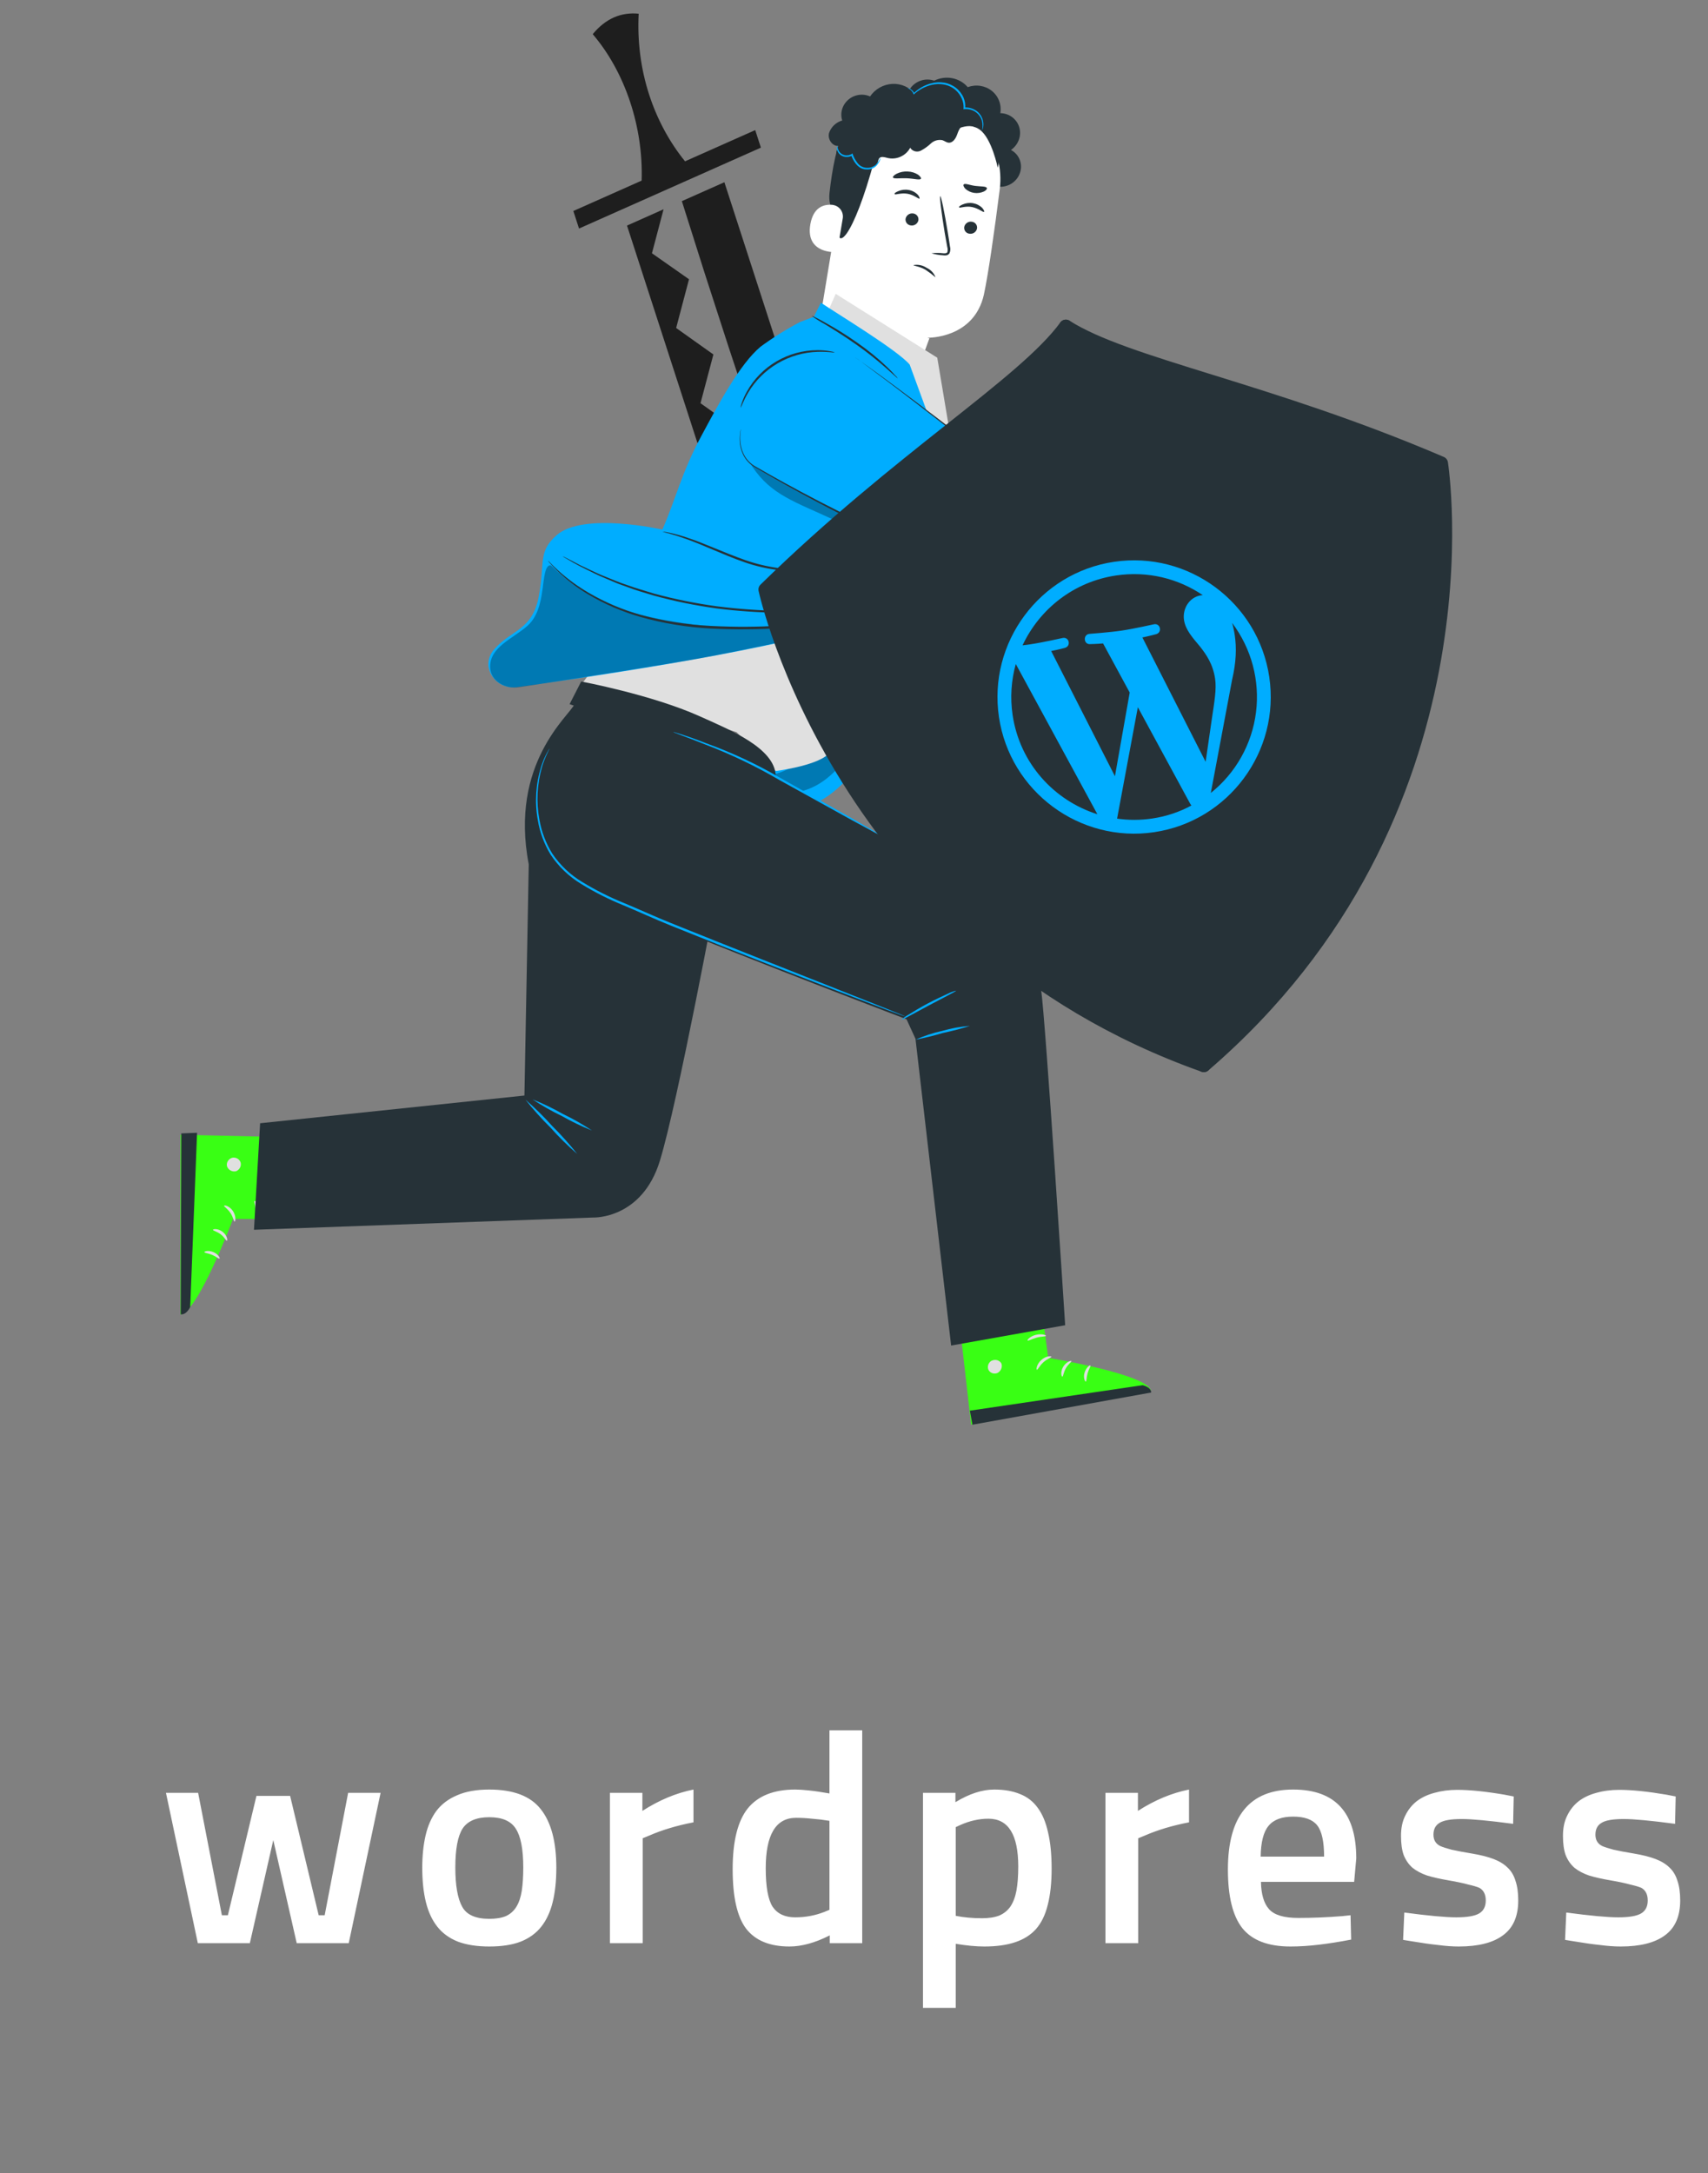 <svg width="125" height="159" viewBox="0 0 125 159" fill="none" xmlns="http://www.w3.org/2000/svg">
<rect x="0" y="0" width="125" height="159" fill="#808080" stroke="none"/>
<path d="M46.742 1.003C45.45 0.877 44.324 1.355 43.378 2.5C45.749 5.272 47.087 9.293 46.959 13.215L41.959 15.439L42.376 16.722L55.686 10.803L55.271 9.519L50.135 11.803C49.002 10.411 48.095 8.737 47.507 6.923C46.889 5.017 46.638 2.998 46.742 1.003L46.742 1.003ZM53.014 13.334L49.902 14.718L51.553 19.931L53.336 25.434L55.155 30.924L56.892 36.407L58.553 41.42L60.616 36.794L53.014 13.334L53.014 13.334ZM48.563 15.313L45.887 16.505L53.443 39.821L54.832 40.44L55.764 36.908L53.04 34.971L53.992 31.442L51.267 29.504L52.21 25.937L49.484 23.999L50.425 20.433L47.713 18.532L48.563 15.313Z" fill="#1E1E1E"/>
<path d="M66.691 6.371C66.892 6.134 67.161 5.961 67.462 5.877C67.762 5.793 68.079 5.802 68.369 5.903C68.781 5.7 69.247 5.636 69.692 5.722C70.136 5.808 70.535 6.038 70.823 6.376C71.12 6.268 71.439 6.236 71.748 6.284C72.057 6.331 72.346 6.457 72.586 6.649C72.826 6.84 73.01 7.091 73.119 7.377C73.228 7.662 73.259 7.973 73.209 8.279C73.527 8.285 73.832 8.389 74.081 8.576C74.33 8.763 74.511 9.024 74.597 9.322C74.683 9.62 74.671 9.94 74.561 10.236C74.452 10.532 74.252 10.79 73.989 10.973C74.302 11.14 74.538 11.417 74.65 11.75C74.762 12.083 74.743 12.449 74.597 12.776C74.451 13.104 74.187 13.371 73.857 13.525C73.527 13.679 73.155 13.709 72.811 13.61L66.613 8.059C66.446 7.81 66.364 7.513 66.379 7.211C66.392 6.909 66.502 6.615 66.691 6.371Z" fill="#263238"/>
<path d="M73.166 13.845C73.355 12.323 72.957 10.805 72.048 9.589C71.14 8.373 69.788 7.55 68.26 7.281L67.943 7.227C64.503 6.832 62.153 9.484 61.746 12.875L59.893 24.102L60.065 25.585L64.228 29.782L66.819 27.968L67.915 24.711C67.915 24.711 71.271 24.78 72.004 21.569C72.336 20.025 72.796 16.783 73.166 13.845Z" fill="white"/>
<path d="M68.022 24.748C66.51 24.487 65.118 23.805 64.013 22.781C64.013 22.781 64.352 25.455 67.66 25.732L68.022 24.748Z" fill="white"/>
<path d="M71.503 16.718C71.48 16.838 71.41 16.945 71.308 17.017C71.206 17.089 71.08 17.119 70.958 17.101C70.898 17.096 70.841 17.079 70.788 17.051C70.736 17.023 70.691 16.985 70.654 16.939C70.618 16.893 70.591 16.84 70.577 16.783C70.562 16.726 70.559 16.667 70.568 16.608C70.591 16.488 70.661 16.381 70.763 16.308C70.865 16.236 70.99 16.205 71.112 16.222C71.172 16.227 71.23 16.245 71.282 16.273C71.335 16.302 71.38 16.34 71.417 16.386C71.453 16.432 71.48 16.486 71.494 16.543C71.509 16.6 71.512 16.659 71.503 16.718Z" fill="#263238"/>
<path d="M72.014 15.502C71.947 15.551 71.639 15.255 71.151 15.152C70.663 15.049 70.238 15.248 70.199 15.179C70.161 15.11 70.26 15.052 70.439 14.965C70.684 14.857 70.954 14.823 71.214 14.869C71.473 14.915 71.71 15.038 71.892 15.222C72.022 15.376 72.053 15.495 72.014 15.502Z" fill="#263238"/>
<path d="M67.213 16.113C67.19 16.233 67.12 16.34 67.018 16.412C66.916 16.483 66.79 16.514 66.668 16.496C66.608 16.49 66.55 16.473 66.498 16.445C66.446 16.418 66.4 16.38 66.363 16.334C66.327 16.288 66.3 16.235 66.285 16.178C66.27 16.121 66.266 16.062 66.275 16.003C66.299 15.884 66.369 15.777 66.47 15.704C66.572 15.632 66.697 15.601 66.819 15.617C66.879 15.623 66.937 15.64 66.989 15.668C67.042 15.697 67.088 15.735 67.124 15.781C67.161 15.827 67.188 15.88 67.203 15.937C67.218 15.994 67.221 16.054 67.213 16.113Z" fill="#263238"/>
<path d="M67.293 14.531C67.226 14.579 66.916 14.268 66.43 14.18C65.945 14.093 65.517 14.277 65.478 14.207C65.439 14.138 65.535 14.08 65.719 13.996C65.965 13.886 66.238 13.853 66.499 13.9C66.758 13.944 66.993 14.068 67.171 14.253C67.289 14.393 67.319 14.51 67.293 14.531Z" fill="#263238"/>
<path d="M68.171 18.535C68.457 18.497 68.746 18.496 69.03 18.531C69.16 18.541 69.288 18.535 69.331 18.455C69.368 18.326 69.365 18.19 69.323 18.064C69.266 17.748 69.203 17.391 69.138 17.031C68.898 15.567 68.752 14.368 68.814 14.356C68.876 14.344 69.121 15.526 69.362 16.993C69.426 17.354 69.471 17.698 69.523 18.028C69.573 18.196 69.56 18.377 69.485 18.539C69.457 18.581 69.419 18.615 69.376 18.641C69.332 18.666 69.284 18.682 69.234 18.687C69.157 18.694 69.081 18.691 69.006 18.679C68.722 18.664 68.442 18.616 68.171 18.535Z" fill="#263238"/>
<path d="M67.397 13.077C67.327 13.203 66.903 13.066 66.373 13.045C65.844 13.024 65.393 13.109 65.35 12.98C65.339 12.915 65.432 12.807 65.632 12.707C65.882 12.587 66.159 12.532 66.434 12.55C66.706 12.559 66.968 12.64 67.193 12.784C67.358 12.912 67.432 13.032 67.397 13.077Z" fill="#263238"/>
<path d="M70.531 13.493C70.635 13.393 70.964 13.55 71.378 13.603C71.791 13.657 72.158 13.616 72.223 13.758C72.251 13.82 72.176 13.925 72.007 14.013C71.781 14.114 71.531 14.15 71.289 14.114C71.047 14.078 70.824 13.973 70.647 13.811C70.511 13.665 70.483 13.541 70.531 13.493Z" fill="#263238"/>
<path d="M73.019 12.274C73.019 12.274 72.587 10.126 71.704 9.489C70.64 8.729 69.856 9.912 68.796 9.417C67.736 8.922 66.713 8.17 65.373 8.833C63.914 9.554 64.365 10.325 63.988 11.722C62.455 17.394 61.051 18.841 61.325 16.072C61.354 15.769 60.566 15.388 60.707 14.116C60.889 12.463 61.239 10.481 61.862 9.388C62.365 8.474 63.079 7.896 64.245 7.333C66.079 6.44 68.276 6.795 69.729 7.2C71.181 7.604 73.682 9.787 73.019 12.274Z" fill="#263238"/>
<path d="M61.675 15.994C61.696 15.875 61.692 15.754 61.664 15.639C61.636 15.523 61.584 15.414 61.511 15.32C61.438 15.226 61.346 15.148 61.24 15.09C61.134 15.033 61.017 14.998 60.896 14.986C60.276 14.94 59.527 15.163 59.306 16.407C58.915 18.619 61.252 18.479 61.265 18.418C61.278 18.357 61.521 16.919 61.675 15.994Z" fill="white"/>
<path d="M60.939 17.514C60.939 17.514 60.894 17.523 60.823 17.556C60.723 17.582 60.617 17.569 60.529 17.52C60.399 17.409 60.304 17.265 60.252 17.103C60.2 16.942 60.193 16.768 60.232 16.601C60.259 16.41 60.33 16.227 60.438 16.065C60.472 15.999 60.521 15.941 60.581 15.897C60.642 15.852 60.712 15.823 60.785 15.81C60.833 15.805 60.881 15.816 60.92 15.842C60.959 15.867 60.988 15.906 61.001 15.95C61.013 16.016 60.997 16.059 61.021 16.061C61.044 16.062 61.075 16.03 61.072 15.936C61.07 15.88 61.048 15.827 61.009 15.786C60.983 15.758 60.951 15.737 60.915 15.722C60.88 15.707 60.842 15.7 60.803 15.699C60.707 15.703 60.613 15.732 60.531 15.782C60.449 15.832 60.381 15.902 60.334 15.984C60.203 16.161 60.118 16.366 60.087 16.58C60.041 16.776 60.055 16.979 60.127 17.164C60.198 17.348 60.324 17.507 60.489 17.619C60.547 17.644 60.61 17.656 60.674 17.655C60.738 17.654 60.801 17.639 60.859 17.611C60.912 17.584 60.941 17.52 60.939 17.514Z" fill="white"/>
<path d="M62.458 11.74C62.684 12.002 62.976 12.203 63.306 12.325C63.472 12.381 63.655 12.375 63.822 12.309C63.988 12.243 64.125 12.122 64.209 11.967C64.269 11.82 64.266 11.634 64.392 11.539C64.517 11.443 64.756 11.502 64.937 11.553C65.255 11.634 65.596 11.605 65.901 11.47C66.207 11.335 66.458 11.102 66.613 10.812C66.689 10.937 66.811 11.028 66.956 11.068C67.1 11.107 67.256 11.092 67.392 11.025C67.66 10.882 67.907 10.705 68.126 10.498C68.237 10.394 68.371 10.318 68.517 10.276C68.663 10.233 68.817 10.226 68.964 10.255C69.122 10.305 69.256 10.426 69.424 10.441C69.72 10.466 69.93 10.158 70.033 9.881C70.136 9.603 70.242 9.284 70.52 9.171C70.793 9.117 71.075 9.158 71.315 9.287C71.575 9.371 71.932 9.368 72.057 9.141C72.083 9.074 72.095 9.003 72.092 8.933C72.089 8.862 72.072 8.793 72.04 8.73C71.92 8.432 71.698 8.186 71.41 8.032C71.123 7.878 70.788 7.826 70.46 7.884C70.427 7.505 70.279 7.147 70.035 6.856C69.791 6.564 69.462 6.352 69.089 6.247C68.716 6.141 68.317 6.147 67.941 6.262C67.564 6.378 67.228 6.599 66.975 6.897C66.784 6.647 66.533 6.448 66.243 6.316C65.952 6.184 65.632 6.123 65.308 6.139C64.984 6.155 64.667 6.247 64.383 6.407C64.099 6.567 63.856 6.79 63.676 7.058C63.421 6.942 63.133 6.902 62.85 6.945C62.566 6.987 62.299 7.109 62.082 7.297C61.865 7.484 61.707 7.728 61.628 7.998C61.549 8.268 61.553 8.553 61.638 8.816C61.411 8.881 61.203 9.001 61.033 9.164C60.864 9.327 60.738 9.529 60.668 9.75C60.565 10.197 60.916 10.72 61.382 10.679C61.259 10.841 61.201 11.041 61.22 11.238C61.24 11.436 61.336 11.617 61.488 11.744C61.641 11.872 61.839 11.937 62.043 11.927C62.246 11.917 62.441 11.832 62.588 11.689" fill="#263238"/>
<path d="M61.272 10.662C61.245 10.736 61.236 10.814 61.244 10.891C61.253 10.967 61.279 11.04 61.32 11.105C61.401 11.264 61.541 11.385 61.712 11.444C61.821 11.48 61.937 11.493 62.053 11.481C62.169 11.468 62.282 11.432 62.383 11.373L62.291 11.343C62.365 11.566 62.476 11.776 62.62 11.963C62.715 12.09 62.835 12.197 62.972 12.281C63.104 12.356 63.255 12.396 63.41 12.398C63.539 12.409 63.669 12.392 63.792 12.349C63.916 12.306 64.028 12.237 64.123 12.147C64.242 12.025 64.336 11.881 64.4 11.724C64.428 11.671 64.446 11.612 64.452 11.552C64.452 11.552 64.412 11.605 64.353 11.704C64.277 11.845 64.178 11.973 64.062 12.085C63.96 12.163 63.843 12.22 63.719 12.252C63.594 12.284 63.465 12.291 63.34 12.272C63.214 12.253 63.095 12.209 62.989 12.142C62.883 12.075 62.794 11.987 62.725 11.884C62.59 11.707 62.484 11.51 62.41 11.3L62.397 11.225L62.331 11.267C62.246 11.319 62.151 11.353 62.052 11.365C61.953 11.378 61.854 11.37 61.76 11.341C61.61 11.295 61.483 11.197 61.403 11.066C61.332 10.942 61.287 10.805 61.272 10.662Z" fill="#00ADFF"/>
<path d="M66.424 6.44C66.424 6.44 66.479 6.468 66.568 6.525C66.699 6.608 66.798 6.73 66.853 6.873L66.861 6.923L66.901 6.886C67.258 6.564 67.689 6.334 68.155 6.217C68.455 6.141 68.765 6.128 69.066 6.18C69.398 6.238 69.705 6.385 69.952 6.606C70.143 6.78 70.293 6.992 70.394 7.228C70.491 7.446 70.533 7.685 70.517 7.925L70.51 7.998L70.578 7.985C70.87 7.957 71.16 8.031 71.397 8.194C71.633 8.357 71.802 8.598 71.871 8.874C71.918 9.095 71.918 9.324 71.874 9.547C71.903 9.492 71.924 9.434 71.936 9.373C71.976 9.202 71.978 9.027 71.942 8.857C71.888 8.593 71.749 8.356 71.546 8.178C71.278 7.953 70.928 7.841 70.57 7.866L70.635 7.931C70.663 7.671 70.626 7.409 70.527 7.169C70.406 6.879 70.212 6.624 69.963 6.429C69.714 6.234 69.417 6.103 69.1 6.05C68.781 5.999 68.453 6.016 68.138 6.101C67.657 6.229 67.216 6.481 66.861 6.829L66.92 6.84C66.854 6.689 66.737 6.565 66.588 6.488C66.538 6.46 66.482 6.443 66.424 6.44Z" fill="#00ADFF"/>
<path d="M68.467 20.292C68.231 20.091 67.983 19.905 67.724 19.733C67.277 19.482 66.84 19.452 66.844 19.399C67.185 19.336 67.533 19.407 67.813 19.596C68.118 19.733 68.352 19.983 68.467 20.292Z" fill="#263238"/>
<path d="M93.419 31.8C93.756 31.636 97.306 31.504 97.306 31.504C97.345 31.591 97.362 31.686 97.354 31.781C97.346 31.877 97.314 31.969 97.261 32.051C97.208 32.133 97.136 32.202 97.05 32.252C96.964 32.301 96.868 32.331 96.769 32.336C95.967 32.467 93.314 32.779 93.314 32.779L91.758 33.82L91.162 33.695L93.419 31.8Z" fill="white"/>
<path d="M86.474 33.844L91.463 33.331L92.245 33.27C92.245 33.27 93.942 32.28 94.264 32.16C94.586 32.039 97.915 33.039 97.915 33.039C97.915 33.039 98.152 33.698 97.272 33.689C96.593 33.655 95.922 33.551 95.271 33.379C95.271 33.379 92.736 35.153 92.232 35.51C91.727 35.867 88.441 36.483 88.441 36.483L87.41 37.445L86.474 33.844Z" fill="white"/>
<path d="M89.738 40.87L91.523 39.235L97.996 35.495C97.996 35.495 98.505 34.839 98.157 34.686C97.809 34.533 90.654 37.046 90.654 37.046L89.263 38.194L89.738 40.87Z" fill="white"/>
<path d="M69.729 39.599C69.795 39.975 65.471 50.877 64.179 53.643C62.27 57.743 59.798 58.697 59.798 58.697L55.926 56.61L67.267 39.14L70.887 35.381L69.729 39.599Z" fill="#00ADFF"/>
<path d="M67.247 44.741C67.247 44.741 73.035 46.026 75.108 45.968C77.544 45.895 90.371 42.473 90.371 42.473L89.235 37.541L70.186 40.836L67.815 40.701L67.247 44.741Z" fill="#00ADFF"/>
<g opacity="0.3">
<path d="M68.608 40.261C68.239 40.517 68.184 41.574 67.934 41.937C65.285 45.809 63.56 49.909 60.757 53.507C59.546 55.042 58.118 56.454 56.17 56.76L58.415 57.96C60.054 57.592 61.014 56.629 62.077 55.34C63.139 54.052 63.414 52.458 64.149 50.982C65.832 47.62 67.406 43.92 69.085 40.556C68.909 40.174 68.978 40.008 68.608 40.261Z" fill="black"/>
</g>
<path d="M56.766 56.414C56.766 56.414 59.635 56.064 60.59 55.209C61.742 54.182 70.49 37.492 70.49 37.492L68.594 26.174L61.162 21.502L60.674 22.608L49.765 40.392L42.492 50.165L53.9 53.567L56.766 56.414Z" fill="#E0E0E0"/>
<path d="M67.795 37.553C67.528 38.013 69.068 43.565 61.633 45.85C55.359 47.778 41.912 49.717 37.867 50.277C37.373 50.353 36.873 50.237 36.477 49.953C36.081 49.668 35.82 49.239 35.751 48.758C35.727 48.531 35.755 48.3 35.83 48.081C35.906 47.862 36.029 47.66 36.19 47.489C37.408 46.083 38.957 46.139 39.429 43.65C39.901 41.161 39.346 40.386 40.732 39.163C42.692 37.437 48.474 38.751 48.474 38.751C49.47 36.501 49.867 34.602 51.344 31.869C52.535 29.655 54.145 26.625 55.664 25.366C56.58 24.694 57.546 24.091 58.553 23.562L59.56 23.179L60.078 22.151C61.276 22.96 65.692 25.626 66.575 26.678L68.12 30.893L67.795 37.553Z" fill="#00ADFF"/>
<g opacity="0.3">
<path d="M86.219 38.938C81.17 39.599 75.924 40.298 69.542 40.306L69.3 41.158C73.227 42.55 75.7 42.126 78.427 41.776C81.154 41.426 83.592 40.542 86.197 40.027C86.341 39.672 86.349 39.286 86.219 38.938Z" fill="black"/>
</g>
<g opacity="0.3">
<path d="M56.593 32.758L54.563 33.302C55.87 35.791 57.4 36.41 60.024 37.582C62.648 38.755 63.108 39.16 65.954 39.755C66.228 39.811 68.439 40.601 68.456 40.331C63.445 38.585 60.345 36.348 56.593 32.758Z" fill="black"/>
</g>
<path d="M54.203 31.417C53.821 33.553 55.317 34.207 55.317 34.207C55.317 34.207 67.895 41.656 72.373 41.275C76.851 40.894 88.259 38.031 88.259 38.031L87.336 32.824L73.052 34.125C73.052 34.125 66.264 28.779 62.568 26.157" fill="#00ADFF"/>
<path d="M62.574 26.157C62.574 26.157 62.644 26.198 62.773 26.285L63.336 26.682C63.829 27.032 64.554 27.555 65.469 28.236C67.306 29.597 69.925 31.592 73.103 34.075L73.054 34.062L87.339 32.745L87.412 32.73L88.362 38.086L88.285 38.101L85.787 38.709C82.251 39.548 78.828 40.316 75.579 40.892L74.367 41.093C73.963 41.146 73.566 41.208 73.168 41.258C72.772 41.311 72.374 41.343 71.976 41.352C71.779 41.345 71.582 41.333 71.39 41.316C71.198 41.299 71.005 41.27 70.816 41.233C69.38 40.936 67.981 40.505 66.638 39.944C64.349 39.008 62.113 37.959 59.939 36.802C58.047 35.805 56.485 34.91 55.31 34.225C54.889 34.002 54.557 33.649 54.364 33.219C54.222 32.91 54.146 32.576 54.139 32.234C54.13 32.027 54.142 31.819 54.175 31.613C54.197 31.474 54.211 31.407 54.211 31.407C54.211 31.407 54.223 31.475 54.195 31.616C54.167 31.82 54.161 32.026 54.175 32.23C54.189 32.565 54.269 32.892 54.412 33.193C54.605 33.609 54.931 33.95 55.343 34.164C56.523 34.848 58.088 35.719 59.987 36.702C61.886 37.684 64.117 38.782 66.688 39.815C68.026 40.372 69.42 40.8 70.851 41.094C71.036 41.129 71.228 41.145 71.415 41.173C71.602 41.2 71.797 41.203 71.987 41.208C72.378 41.198 72.769 41.166 73.159 41.112C73.554 41.066 73.95 41.001 74.351 40.948L75.56 40.745C78.808 40.166 82.23 39.395 85.767 38.556L88.261 37.949L88.196 38.045C87.879 36.256 87.568 34.507 87.273 32.838L87.36 32.901L73.073 34.187L73.047 34.192L73.044 34.173C69.877 31.682 67.279 29.67 65.446 28.276L63.335 26.695L62.782 26.283C62.63 26.21 62.574 26.157 62.574 26.157Z" fill="#263238"/>
<path d="M69.479 40.914C69.419 41.096 69.345 41.274 69.259 41.447L68.628 42.874C68.104 44.092 67.403 45.787 66.637 47.661C65.871 49.536 65.173 51.231 64.649 52.451C64.386 53.064 64.175 53.555 64.012 53.88C63.944 54.058 63.862 54.231 63.769 54.397C63.819 54.212 63.885 54.03 63.964 53.854L64.546 52.397L66.49 47.586C67.256 45.712 67.977 44.035 68.527 42.813C68.804 42.207 69.039 41.734 69.206 41.392C69.285 41.227 69.376 41.067 69.479 40.914Z" fill="#263238"/>
<path d="M65.708 27.689C65.685 27.694 65.377 27.401 64.847 26.931C64.159 26.323 63.437 25.753 62.683 25.223C61.8 24.599 60.964 24.086 60.358 23.716C60.02 23.532 59.696 23.326 59.387 23.1C59.487 23.129 59.584 23.17 59.675 23.221C59.853 23.309 60.11 23.443 60.411 23.618C61.226 24.068 62.014 24.562 62.771 25.099C63.534 25.628 64.253 26.215 64.921 26.855C65.177 27.099 65.374 27.307 65.503 27.457C65.582 27.524 65.651 27.603 65.708 27.689Z" fill="#263238"/>
<g opacity="0.3">
<path d="M64.129 44.775C63.239 45.195 55.798 46.2 51.913 45.825C49.126 45.554 46.372 45.02 44.392 44.127C42.865 43.459 41.49 42.527 40.332 41.377C39.867 41.232 39.799 42.499 39.717 43.032C39.634 43.566 39.512 44.954 38.642 45.755C37.574 46.731 35.78 47.342 35.876 48.88C35.934 49.842 36.975 50.441 37.984 50.286C41.16 49.798 49.912 48.451 52.239 47.981C55.083 47.394 61.205 46.324 64.129 44.775Z" fill="black"/>
</g>
<path d="M65.188 44.183C65.135 44.257 65.076 44.327 65.014 44.393C64.817 44.572 64.596 44.723 64.357 44.842C63.459 45.218 62.513 45.464 61.549 45.571C60.336 45.752 58.885 45.858 57.275 45.95C55.528 46.067 53.779 46.081 52.036 45.992C50.289 45.9 48.564 45.617 46.893 45.148C45.529 44.759 44.228 44.197 43.024 43.476C42.212 42.992 41.46 42.42 40.784 41.769C40.547 41.538 40.379 41.351 40.259 41.218C40.198 41.154 40.142 41.086 40.091 41.014C40.162 41.068 40.227 41.129 40.285 41.196C40.404 41.323 40.587 41.501 40.833 41.728C41.522 42.355 42.278 42.908 43.089 43.38C44.293 44.08 45.587 44.627 46.941 45.008C48.607 45.456 50.324 45.722 52.062 45.801C53.798 45.889 55.541 45.879 57.283 45.77C58.894 45.687 60.341 45.595 61.548 45.431C62.503 45.333 63.443 45.105 64.341 44.755C64.578 44.647 64.8 44.51 65.002 44.347C65.061 44.29 65.123 44.235 65.188 44.183Z" fill="#263238"/>
<path d="M66.325 42.314C66.298 42.352 66.045 42.217 65.762 42.014C65.48 41.81 65.272 41.614 65.302 41.579C65.333 41.544 65.582 41.676 65.865 41.88C66.147 42.083 66.355 42.279 66.325 42.314Z" fill="#263238"/>
<path d="M61.093 25.796C61.098 25.824 60.609 25.715 59.827 25.744C58.806 25.776 57.803 26.066 56.916 26.585C56.029 27.105 55.289 27.835 54.768 28.706C54.368 29.375 54.236 29.843 54.205 29.833C54.214 29.718 54.241 29.605 54.284 29.497C54.383 29.203 54.511 28.918 54.665 28.646C55.17 27.736 55.919 26.973 56.83 26.439C57.74 25.905 58.777 25.623 59.825 25.623C60.14 25.621 60.454 25.647 60.762 25.701C60.878 25.714 60.99 25.746 61.093 25.796Z" fill="#263238"/>
<path d="M60.855 40.993C60.822 41.022 60.784 41.047 60.743 41.066C60.634 41.133 60.521 41.194 60.405 41.248C59.974 41.446 59.52 41.586 59.054 41.664C58.361 41.776 57.658 41.792 56.967 41.712C56.123 41.611 55.297 41.42 54.502 41.143C53.656 40.852 52.876 40.519 52.169 40.219C51.461 39.92 50.825 39.654 50.278 39.457C49.73 39.261 49.279 39.122 48.966 39.036C48.8 39.002 48.637 38.955 48.478 38.895C48.523 38.895 48.567 38.899 48.61 38.908C48.695 38.923 48.824 38.94 48.982 38.976C49.437 39.075 49.884 39.201 50.322 39.353C51.439 39.706 52.892 40.403 54.56 40.991C55.341 41.263 56.151 41.456 56.977 41.566C57.654 41.654 58.343 41.65 59.025 41.554C59.656 41.448 60.272 41.259 60.855 40.993Z" fill="#263238"/>
<path d="M64.552 44.298C64.472 44.319 64.391 44.335 64.31 44.346L63.607 44.445C63.304 44.489 62.93 44.537 62.494 44.577C62.059 44.618 61.564 44.68 61.015 44.711C60.465 44.742 59.864 44.797 59.218 44.811C58.574 44.826 57.882 44.84 57.155 44.84C55.58 44.823 54.01 44.717 52.453 44.52C50.897 44.307 49.361 43.993 47.854 43.579C47.156 43.371 46.508 43.182 45.912 42.954C45.615 42.84 45.321 42.75 45.049 42.631L44.266 42.299C43.762 42.101 43.333 41.866 42.947 41.683C42.755 41.586 42.584 41.498 42.413 41.414L41.978 41.18L41.378 40.831C41.306 40.793 41.239 40.748 41.176 40.698C41.252 40.728 41.325 40.763 41.396 40.802L42.011 41.122L42.453 41.355C42.616 41.438 42.811 41.514 42.99 41.61C43.382 41.786 43.812 42.011 44.318 42.203L45.102 42.522C45.373 42.635 45.668 42.73 45.967 42.834C46.562 43.056 47.217 43.228 47.903 43.445C49.404 43.848 50.934 44.156 52.482 44.367C54.033 44.562 55.597 44.673 57.167 44.7C57.891 44.705 58.579 44.71 59.222 44.683C59.865 44.656 60.466 44.637 61.016 44.606C61.565 44.575 62.059 44.526 62.493 44.495C62.927 44.464 63.302 44.422 63.607 44.391L64.312 44.32C64.391 44.304 64.472 44.297 64.552 44.298Z" fill="#263238"/>
<path d="M70.097 95.693L71.07 104.241L84.224 101.743C83.94 100.535 76.711 99.355 76.711 99.355L76.103 94.736L70.097 95.693Z" fill="#39FF14"/>
<path d="M72.602 99.542C72.481 99.604 72.387 99.706 72.337 99.83C72.287 99.954 72.285 100.09 72.331 100.212C72.385 100.331 72.485 100.423 72.609 100.47C72.733 100.516 72.872 100.514 72.998 100.463C73.124 100.397 73.223 100.289 73.276 100.159C73.329 100.029 73.332 99.886 73.285 99.757C73.214 99.64 73.099 99.556 72.963 99.522C72.828 99.489 72.682 99.508 72.558 99.577" fill="#E0E0E0"/>
<path d="M71.167 104.247L70.98 103.22L83.626 101.355C83.626 101.355 84.249 101.49 84.247 101.892L71.167 104.247Z" fill="#263238"/>
<path d="M76.944 99.272C76.955 99.334 76.639 99.422 76.354 99.685C76.069 99.948 75.948 100.239 75.886 100.226C75.823 100.212 75.856 99.835 76.201 99.518C76.547 99.202 76.949 99.209 76.944 99.272Z" fill="#E0E0E0"/>
<path d="M78.415 99.593C78.426 99.652 78.181 99.811 78.005 100.119C77.829 100.426 77.815 100.722 77.75 100.731C77.685 100.741 77.583 100.391 77.809 100.011C78.036 99.632 78.405 99.533 78.415 99.593Z" fill="#E0E0E0"/>
<path d="M79.465 101.091C79.406 101.103 79.263 100.805 79.373 100.438C79.482 100.07 79.761 99.865 79.8 99.913C79.839 99.961 79.68 100.181 79.594 100.492C79.508 100.802 79.529 101.072 79.465 101.091Z" fill="#E0E0E0"/>
<path d="M76.547 97.746C76.528 97.806 76.222 97.777 75.865 97.878C75.507 97.98 75.25 98.131 75.203 98.086C75.155 98.042 75.394 97.771 75.817 97.669C76.241 97.568 76.579 97.689 76.547 97.746Z" fill="#E0E0E0"/>
<path d="M75.958 96.238C75.752 96.337 75.525 96.382 75.299 96.368C75.055 96.37 74.812 96.345 74.576 96.291C74.436 96.259 74.298 96.218 74.164 96.167C74.083 96.142 74.007 96.105 73.939 96.057C73.889 96.02 73.854 95.968 73.839 95.909C73.824 95.849 73.829 95.786 73.854 95.729C73.878 95.679 73.914 95.635 73.959 95.601C74.004 95.567 74.056 95.544 74.111 95.534C74.194 95.516 74.279 95.511 74.364 95.519C74.758 95.536 75.138 95.65 75.469 95.851C75.821 96.065 75.966 96.281 75.945 96.295C75.924 96.309 75.738 96.156 75.387 95.987C75.184 95.895 74.97 95.829 74.749 95.791C74.618 95.766 74.485 95.751 74.351 95.747C74.207 95.74 74.088 95.76 74.064 95.826C74.039 95.892 74.054 95.863 74.076 95.898C74.126 95.933 74.181 95.961 74.24 95.981C74.364 96.031 74.491 96.073 74.62 96.109C74.843 96.168 75.072 96.207 75.303 96.225C75.522 96.213 75.741 96.218 75.958 96.238Z" fill="#E0E0E0"/>
<path d="M75.87 96.366C75.712 96.203 75.614 95.994 75.589 95.768C75.502 95.388 75.528 94.988 75.664 94.615C75.686 94.523 75.732 94.438 75.797 94.368C75.862 94.298 75.945 94.245 76.036 94.215C76.095 94.207 76.155 94.215 76.21 94.237C76.264 94.26 76.311 94.297 76.344 94.344C76.391 94.413 76.428 94.488 76.454 94.567C76.501 94.708 76.527 94.855 76.532 95.005C76.535 95.254 76.476 95.503 76.358 95.728C76.154 96.114 75.894 96.24 75.888 96.222C75.881 96.204 76.065 96.027 76.21 95.669C76.293 95.46 76.331 95.238 76.319 95.017C76.315 94.889 76.293 94.763 76.253 94.642C76.209 94.507 76.137 94.407 76.084 94.431C76.031 94.454 75.924 94.57 75.888 94.688C75.843 94.813 75.807 94.941 75.781 95.071C75.743 95.294 75.736 95.521 75.763 95.744C75.793 96.123 75.904 96.349 75.87 96.366Z" fill="#E0E0E0"/>
<path d="M22.075 83.231L13.212 83.034L13.2 96.178C14.48 96.064 17.055 89.189 17.055 89.189L21.858 89.214L22.075 83.231Z" fill="#39FF14"/>
<path d="M17.613 85.069C17.574 84.944 17.489 84.839 17.375 84.774C17.26 84.709 17.124 84.688 16.992 84.715C16.861 84.752 16.749 84.837 16.678 84.951C16.608 85.065 16.583 85.201 16.611 85.329C16.652 85.461 16.743 85.573 16.865 85.641C16.987 85.71 17.132 85.731 17.272 85.701C17.405 85.648 17.513 85.548 17.574 85.421C17.635 85.294 17.644 85.15 17.598 85.02" fill="#E0E0E0"/>
<path d="M13.268 82.932L14.422 82.886L13.921 95.635C13.921 95.635 13.653 96.228 13.225 96.171L13.268 82.932Z" fill="#263238"/>
<path d="M17.171 89.385C17.11 89.398 17.08 89.077 16.865 88.754C16.649 88.431 16.375 88.283 16.401 88.222C16.427 88.162 16.808 88.246 17.057 88.628C17.306 89.01 17.221 89.402 17.171 89.385Z" fill="#E0E0E0"/>
<path d="M16.606 90.782C16.541 90.795 16.43 90.525 16.154 90.317C15.877 90.108 15.584 90.052 15.585 89.987C15.587 89.922 15.958 89.871 16.299 90.138C16.639 90.406 16.669 90.78 16.606 90.782Z" fill="#E0E0E0"/>
<path d="M14.957 91.62C14.947 91.561 15.262 91.466 15.62 91.618C15.979 91.77 16.121 92.065 16.066 92.096C16.012 92.126 15.821 91.944 15.527 91.821C15.233 91.698 14.968 91.683 14.957 91.62Z" fill="#E0E0E0"/>
<path d="M18.709 89.245C18.646 89.218 18.738 88.912 18.715 88.557C18.692 88.201 18.568 87.908 18.627 87.873C18.685 87.839 18.923 88.107 18.945 88.534C18.967 88.962 18.764 89.287 18.709 89.245Z" fill="#E0E0E0"/>
<path d="M20.269 88.919C20.213 88.706 20.215 88.482 20.274 88.267C20.317 88.03 20.388 87.797 20.485 87.575C20.545 87.442 20.614 87.313 20.691 87.189C20.734 87.115 20.787 87.046 20.849 86.986C20.895 86.943 20.954 86.915 21.017 86.908C21.08 86.901 21.143 86.915 21.196 86.947C21.242 86.977 21.28 87.019 21.307 87.067C21.333 87.115 21.348 87.17 21.349 87.225C21.349 87.309 21.337 87.392 21.312 87.473C21.279 87.615 21.23 87.753 21.168 87.885C21.067 88.111 20.931 88.32 20.764 88.505C20.625 88.69 20.435 88.831 20.217 88.909C20.195 88.881 20.399 88.727 20.636 88.407C20.775 88.223 20.889 88.022 20.974 87.81C21.026 87.686 21.066 87.559 21.094 87.428C21.133 87.287 21.132 87.171 21.069 87.137C21.007 87.104 21.036 87.121 20.995 87.152C20.949 87.197 20.91 87.247 20.878 87.302C20.804 87.419 20.737 87.541 20.679 87.667C20.575 87.874 20.491 88.09 20.429 88.311C20.391 88.517 20.338 88.72 20.269 88.919Z" fill="#E0E0E0"/>
<path d="M20.197 88.857C20.384 88.733 20.605 88.668 20.827 88.671C21.074 88.652 21.321 88.674 21.558 88.737C21.699 88.775 21.836 88.827 21.966 88.891C22.054 88.925 22.131 88.98 22.19 89.051C22.249 89.122 22.288 89.207 22.304 89.298C22.301 89.356 22.282 89.413 22.249 89.462C22.217 89.511 22.171 89.55 22.118 89.577C22.039 89.612 21.957 89.638 21.872 89.651C21.723 89.676 21.571 89.681 21.421 89.666C21.171 89.635 20.935 89.546 20.732 89.406C20.385 89.152 20.31 88.896 20.329 88.892C20.349 88.888 20.49 89.086 20.821 89.272C21.011 89.384 21.226 89.451 21.449 89.47C21.578 89.481 21.709 89.474 21.836 89.448C21.977 89.421 22.09 89.366 22.078 89.317C22.066 89.268 21.971 89.145 21.86 89.093C21.745 89.031 21.626 88.981 21.501 88.941C21.282 88.873 21.052 88.838 20.82 88.837C20.449 88.817 20.207 88.894 20.197 88.857Z" fill="#E0E0E0"/>
<path d="M42.043 51.526C41.7 52.352 37.265 55.821 38.697 63.246L38.38 80.162L19.036 82.189L18.587 89.983L43.436 89.087C43.436 89.087 46.987 89.215 48.297 84.924C49.608 80.634 52.448 65.388 52.503 65.02C52.558 64.653 54.374 55.639 54.374 55.639L42.043 51.526Z" fill="#263238"/>
<path d="M39.207 58.075C39.204 58.303 38.772 63.297 44.415 65.84C50.058 68.383 66.345 74.581 66.345 74.581L66.999 76.008L69.608 98.455L77.954 96.969C77.954 96.969 76.523 74.668 76.192 72.401C75.861 70.134 75.065 67.087 71.66 65.186L53.804 55.191C53.804 55.191 42.345 51.622 42.472 51.658C42.599 51.695 39.239 54.645 39.207 58.075Z" fill="#263238"/>
<path d="M41.686 51.523L42.534 49.867C42.534 49.867 47.68 50.826 51.205 52.409C53.443 53.417 56.682 54.721 56.775 56.762L41.686 51.523Z" fill="#263238"/>
<path d="M66.241 74.372C66.21 74.366 66.179 74.357 66.15 74.345L65.887 74.251L64.875 73.876L61.18 72.469C58.064 71.268 53.76 69.615 49.04 67.703C47.857 67.226 46.732 66.702 45.622 66.24C44.549 65.805 43.517 65.283 42.536 64.68C41.634 64.134 40.869 63.4 40.294 62.528C39.822 61.752 39.504 60.893 39.357 59.994C39.125 58.7 39.211 57.36 39.609 56.086C39.719 55.743 39.859 55.409 40.029 55.089L40.172 54.843C40.187 54.814 40.204 54.787 40.224 54.761C40.224 54.761 40.213 54.792 40.186 54.85L40.061 55.102C39.906 55.426 39.776 55.761 39.672 56.103C39.302 57.369 39.235 58.693 39.476 59.971C39.627 60.852 39.946 61.693 40.414 62.452C40.983 63.301 41.736 64.014 42.621 64.543C43.599 65.139 44.627 65.655 45.694 66.087C46.801 66.546 47.929 67.069 49.108 67.543C53.842 69.456 58.133 71.128 61.227 72.359L64.901 73.816L65.898 74.219L66.157 74.33C66.215 74.355 66.244 74.368 66.241 74.372Z" fill="#00ADFF"/>
<path d="M64.528 61.171C64.471 61.153 64.416 61.129 64.365 61.1L63.922 60.864L62.328 60.002L57.05 57.081C55.317 56.065 53.497 55.193 51.609 54.474C50.894 54.185 50.304 53.965 49.898 53.813L49.431 53.633C49.325 53.593 49.27 53.568 49.273 53.561C49.331 53.569 49.388 53.583 49.443 53.602C49.555 53.635 49.716 53.684 49.92 53.75C50.336 53.885 50.93 54.09 51.658 54.377C53.565 55.064 55.399 55.921 57.138 56.938L62.387 59.9L63.966 60.813L64.393 61.069C64.484 61.135 64.526 61.165 64.528 61.171Z" fill="#00ADFF"/>
<path d="M42.247 84.438C41.553 83.837 40.899 83.192 40.289 82.509C39.636 81.865 39.023 81.182 38.455 80.464C39.149 81.067 39.804 81.711 40.416 82.393C41.067 83.038 41.678 83.721 42.247 84.438Z" fill="#00ADFF"/>
<path d="M43.325 82.721C42.561 82.416 41.821 82.06 41.11 81.655C40.369 81.301 39.656 80.896 38.976 80.443C39.74 80.748 40.481 81.104 41.194 81.509C41.933 81.863 42.645 82.269 43.325 82.721Z" fill="#00ADFF"/>
<path d="M69.98 72.487C69.989 72.533 69.078 72.982 67.984 73.565C66.889 74.149 65.996 74.659 65.97 74.619C66.133 74.468 66.315 74.337 66.511 74.23C66.861 74.008 67.351 73.718 67.905 73.421C68.46 73.125 68.977 72.893 69.351 72.718C69.55 72.615 69.762 72.537 69.98 72.487Z" fill="#00ADFF"/>
<path d="M70.981 75.067C70.328 75.271 69.665 75.445 68.996 75.586C68.339 75.781 67.674 75.944 67.002 76.076C67.629 75.793 68.285 75.577 68.958 75.432C69.618 75.239 70.296 75.116 70.981 75.067Z" fill="#00ADFF"/>
<path d="M78.005 23.889C74.89 28.137 65.866 33.488 56.006 43.135C56.006 43.135 61.479 68.509 88.101 77.948L78.005 23.889Z" fill="#263238" stroke="#263238" stroke-linecap="round" stroke-linejoin="round"/>
<path d="M78.005 23.889C82.446 26.726 92.79 28.46 105.471 33.896C105.471 33.896 109.526 59.535 88.102 77.948L78.005 23.889Z" fill="#263238" stroke="#263238" stroke-linecap="round" stroke-linejoin="round"/>
<path d="M14.478 142.185H18.284L20 134.639L21.716 142.185H25.522L27.854 131.185H25.478L23.762 140.139H23.322L21.232 131.405H18.768L16.678 140.139H16.238L14.5 131.185H12.146L14.478 142.185ZM35.809 130.943C37.569 130.943 38.823 131.42 39.571 132.373C40.333 133.327 40.715 134.757 40.715 136.663C40.715 137.617 40.627 138.453 40.451 139.171C40.275 139.89 39.996 140.491 39.615 140.975C39.233 141.459 38.727 141.826 38.097 142.075C37.481 142.31 36.718 142.427 35.809 142.427C34.914 142.427 34.151 142.31 33.521 142.075C32.89 141.826 32.384 141.459 32.003 140.975C31.621 140.491 31.343 139.89 31.167 139.171C30.991 138.453 30.903 137.617 30.903 136.663C30.903 135.798 30.983 135.013 31.145 134.309C31.306 133.605 31.57 133.004 31.937 132.505C32.318 132.007 32.824 131.625 33.455 131.361C34.085 131.083 34.87 130.943 35.809 130.943ZM33.829 139.523C34.151 140.11 34.811 140.403 35.809 140.403C36.293 140.403 36.696 140.337 37.019 140.205C37.341 140.059 37.598 139.831 37.789 139.523C37.979 139.215 38.111 138.827 38.185 138.357C38.258 137.873 38.295 137.301 38.295 136.641C38.295 135.307 38.111 134.361 37.745 133.803C37.393 133.246 36.747 132.967 35.809 132.967C34.87 132.967 34.217 133.246 33.851 133.803C33.499 134.361 33.323 135.307 33.323 136.641C33.323 137.961 33.491 138.922 33.829 139.523ZM47.035 142.185H44.637V131.185H47.013V132.505C48.245 131.713 49.491 131.193 50.753 130.943V133.341C49.535 133.576 48.457 133.899 47.519 134.309L47.035 134.507V142.185ZM60.704 126.609H63.102V142.185H60.726V141.613C59.655 142.156 58.672 142.427 57.778 142.427C56.34 142.427 55.285 141.995 54.61 141.129C53.95 140.264 53.62 138.812 53.62 136.773C53.62 134.735 53.986 133.253 54.72 132.329C55.468 131.405 56.627 130.943 58.196 130.943C58.46 130.943 58.797 130.965 59.208 131.009C59.633 131.053 60.132 131.127 60.704 131.229V126.609ZM60.33 139.897L60.704 139.743V133.231C60.264 133.158 59.839 133.107 59.428 133.077C59.032 133.033 58.643 133.011 58.262 133.011C56.781 133.011 56.04 134.243 56.04 136.707C56.04 138.057 56.209 138.995 56.546 139.523C56.898 140.037 57.448 140.293 58.196 140.293C58.944 140.293 59.655 140.161 60.33 139.897ZM69.945 146.915H67.547V131.185H69.923V131.867C70.935 131.251 71.881 130.943 72.761 130.943C73.494 130.943 74.125 131.053 74.653 131.273C75.181 131.479 75.613 131.816 75.951 132.285C76.288 132.74 76.537 133.334 76.699 134.067C76.875 134.801 76.963 135.688 76.963 136.729C76.963 137.771 76.867 138.658 76.677 139.391C76.501 140.11 76.215 140.697 75.819 141.151C75.423 141.591 74.909 141.914 74.279 142.119C73.663 142.325 72.915 142.427 72.035 142.427C71.433 142.427 70.737 142.361 69.945 142.229V146.915ZM72.343 133.077C71.653 133.077 70.964 133.231 70.275 133.539L69.945 133.693V140.183C70.238 140.242 70.546 140.286 70.869 140.315C71.191 140.345 71.529 140.359 71.881 140.359C72.379 140.359 72.797 140.293 73.135 140.161C73.472 140.015 73.743 139.795 73.949 139.501C74.154 139.193 74.301 138.805 74.389 138.335C74.477 137.851 74.521 137.265 74.521 136.575C74.521 134.243 73.795 133.077 72.343 133.077ZM83.301 142.185H80.903V131.185H83.279V132.505C84.511 131.713 85.758 131.193 87.019 130.943V133.341C85.802 133.576 84.724 133.899 83.785 134.309L83.301 134.507V142.185ZM98.224 140.205L98.84 140.139L98.884 141.921C98.048 142.083 97.264 142.207 96.53 142.295C95.797 142.383 95.1 142.427 94.44 142.427C92.812 142.427 91.639 141.98 90.92 141.085C90.216 140.191 89.864 138.761 89.864 136.795C89.864 132.894 91.456 130.943 94.638 130.943C97.718 130.943 99.258 132.623 99.258 135.981L99.104 137.697H92.284C92.299 138.607 92.497 139.274 92.878 139.699C93.26 140.125 93.971 140.337 95.012 140.337C96.054 140.337 97.124 140.293 98.224 140.205ZM92.262 135.849H96.904C96.904 134.749 96.736 133.987 96.398 133.561C96.061 133.136 95.474 132.923 94.638 132.923C93.802 132.923 93.201 133.151 92.834 133.605C92.468 134.045 92.277 134.793 92.262 135.849ZM110.782 131.449L110.738 133.451C109.858 133.334 109.103 133.246 108.472 133.187C107.856 133.129 107.358 133.099 106.976 133.099C106.184 133.099 105.642 133.195 105.348 133.385C105.055 133.561 104.908 133.847 104.908 134.243C104.908 134.639 105.077 134.918 105.414 135.079C105.576 135.153 105.847 135.241 106.228 135.343C106.624 135.431 107.13 135.527 107.746 135.629C108.362 135.732 108.883 135.864 109.308 136.025C109.734 136.187 110.078 136.399 110.342 136.663C110.606 136.913 110.797 137.235 110.914 137.631C111.046 138.013 111.112 138.489 111.112 139.061C111.112 140.22 110.738 141.071 109.99 141.613C109.257 142.156 108.179 142.427 106.756 142.427C106.302 142.427 105.796 142.391 105.238 142.317C104.681 142.259 104.058 142.171 103.368 142.053L102.686 141.943L102.774 139.941C103.654 140.059 104.41 140.147 105.04 140.205C105.686 140.264 106.199 140.293 106.58 140.293C107.372 140.293 107.93 140.198 108.252 140.007C108.575 139.817 108.736 139.501 108.736 139.061C108.736 138.621 108.582 138.313 108.274 138.137C108.113 138.064 107.842 137.983 107.46 137.895C107.094 137.793 106.61 137.69 106.008 137.587C105.407 137.485 104.886 137.367 104.446 137.235C104.021 137.089 103.662 136.898 103.368 136.663C103.09 136.414 102.877 136.106 102.73 135.739C102.598 135.373 102.532 134.903 102.532 134.331C102.532 133.759 102.635 133.268 102.84 132.857C103.046 132.432 103.324 132.08 103.676 131.801C104.043 131.523 104.476 131.317 104.974 131.185C105.488 131.039 106.045 130.965 106.646 130.965C107.116 130.965 107.636 130.995 108.208 131.053C108.78 131.112 109.411 131.2 110.1 131.317L110.782 131.449ZM122.635 131.449L122.591 133.451C121.711 133.334 120.955 133.246 120.325 133.187C119.709 133.129 119.21 133.099 118.829 133.099C118.037 133.099 117.494 133.195 117.201 133.385C116.907 133.561 116.761 133.847 116.761 134.243C116.761 134.639 116.929 134.918 117.267 135.079C117.428 135.153 117.699 135.241 118.081 135.343C118.477 135.431 118.983 135.527 119.599 135.629C120.215 135.732 120.735 135.864 121.161 136.025C121.586 136.187 121.931 136.399 122.195 136.663C122.459 136.913 122.649 137.235 122.767 137.631C122.899 138.013 122.965 138.489 122.965 139.061C122.965 140.22 122.591 141.071 121.843 141.613C121.109 142.156 120.031 142.427 118.609 142.427C118.154 142.427 117.648 142.391 117.091 142.317C116.533 142.259 115.91 142.171 115.221 142.053L114.539 141.943L114.627 139.941C115.507 140.059 116.262 140.147 116.893 140.205C117.538 140.264 118.051 140.293 118.433 140.293C119.225 140.293 119.782 140.198 120.105 140.007C120.427 139.817 120.589 139.501 120.589 139.061C120.589 138.621 120.435 138.313 120.127 138.137C119.965 138.064 119.694 137.983 119.313 137.895C118.946 137.793 118.462 137.69 117.861 137.587C117.259 137.485 116.739 137.367 116.299 137.235C115.873 137.089 115.514 136.898 115.221 136.663C114.942 136.414 114.729 136.106 114.583 135.739C114.451 135.373 114.385 134.903 114.385 134.331C114.385 133.759 114.487 133.268 114.693 132.857C114.898 132.432 115.177 132.08 115.529 131.801C115.895 131.523 116.328 131.317 116.827 131.185C117.34 131.039 117.897 130.965 118.499 130.965C118.968 130.965 119.489 130.995 120.061 131.053C120.633 131.112 121.263 131.2 121.953 131.317L122.635 131.449Z" fill="white"/>
<path d="M81.53 41.108C76.08 41.918 72.299 47.02 73.109 52.47C73.918 57.92 79.02 61.701 84.47 60.891C89.92 60.081 93.701 54.98 92.891 49.53C92.081 44.08 86.98 40.299 81.53 41.108ZM74.108 52.321C73.916 51.035 74.011 49.768 74.341 48.586L80.312 59.578C77.13 58.575 74.631 55.843 74.108 52.321ZM84.321 59.892C83.451 60.022 82.591 60.018 81.754 59.9L83.273 51.748L87.115 58.83C87.141 58.867 87.168 58.913 87.192 58.94C86.323 59.413 85.36 59.738 84.321 59.892ZM83.606 46.644C84.136 46.534 84.612 46.403 84.612 46.403C85.078 46.273 84.924 45.578 84.444 45.68C84.444 45.68 83.016 46.003 82.086 46.142C81.215 46.271 79.725 46.381 79.725 46.381C79.248 46.432 79.297 47.173 79.786 47.13C79.786 47.13 80.25 47.122 80.729 47.081L82.678 50.674L81.597 56.799L76.93 47.636C77.461 47.536 77.936 47.405 77.936 47.405C78.403 47.275 78.249 46.58 77.768 46.682C77.768 46.682 76.34 47.005 75.411 47.144C75.243 47.169 75.045 47.198 74.835 47.219C76.079 44.567 78.573 42.569 81.678 42.108C83.993 41.764 86.231 42.331 88.029 43.55C87.99 43.556 87.949 43.552 87.909 43.557C87.039 43.687 86.529 44.541 86.651 45.362C86.76 46.094 87.278 46.654 87.832 47.32C88.256 47.863 88.765 48.566 88.928 49.664C89.041 50.426 88.875 51.35 88.683 52.642L88.234 55.742L83.606 46.644ZM90.171 45.577C91.584 47.445 92.212 49.791 91.921 52.116C91.63 54.44 90.443 56.559 88.613 58.021L90.166 49.763C90.482 48.422 90.499 47.378 90.365 46.478C90.317 46.152 90.251 45.848 90.171 45.577Z" fill="#00ADFF"/>
</svg>
